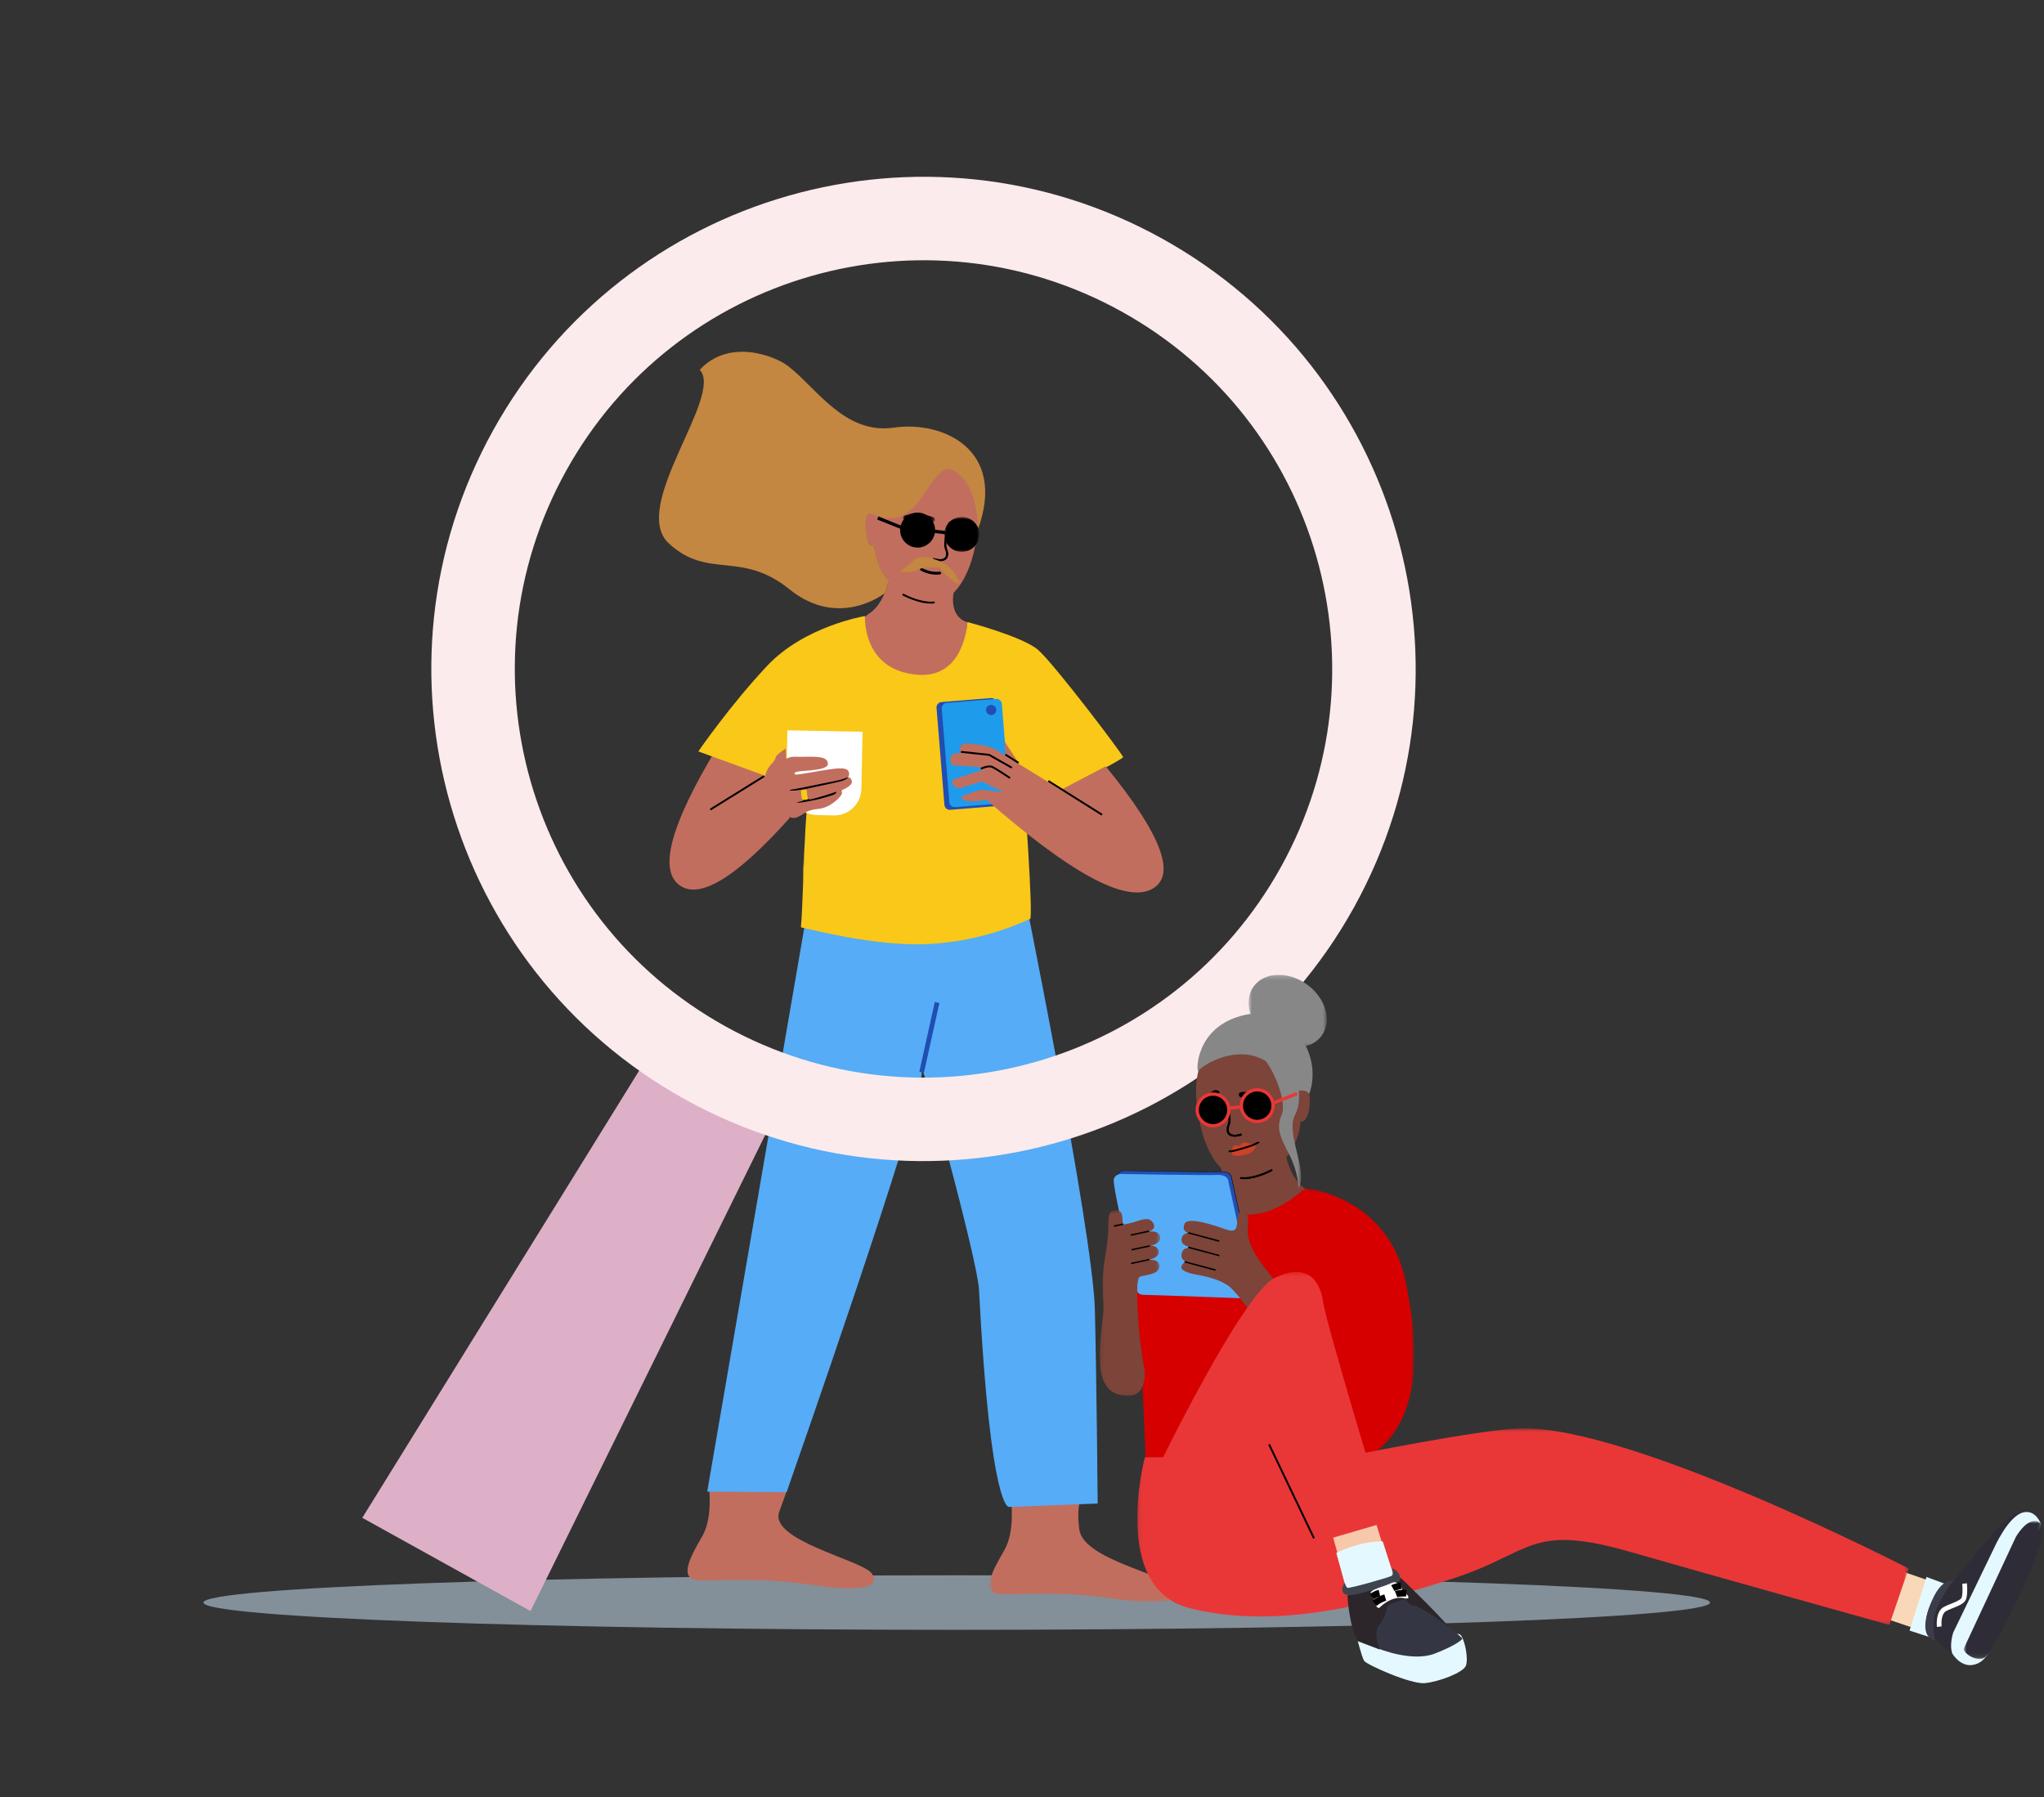 <svg width="489" height="430" viewBox="0 0 489 430" fill="none" xmlns="http://www.w3.org/2000/svg">
<rect x="0" y="0" width="489" height="430" fill="#333333" stroke="none"/>
<path opacity="0.5" d="M228.88 389.934C328.413 389.934 409.101 387.012 409.101 383.409C409.101 379.805 328.413 376.884 228.88 376.884C129.346 376.884 48.658 379.805 48.658 383.409C48.658 387.012 129.346 389.934 228.88 389.934Z" fill="#D5ECFF"/>
<mask id="mask0" style="mask-type:alpha" maskUnits="userSpaceOnUse" x="236" y="358" width="46" height="26">
<path fill-rule="evenodd" clip-rule="evenodd" d="M281.398 358.241H236.763V383.31H281.398V358.241Z" fill="white"/>
</mask>
<g mask="url(#mask0)">
<path fill-rule="evenodd" clip-rule="evenodd" d="M241.908 359.223C241.908 359.223 242.855 366.395 240.284 370.861C237.712 375.327 234.194 381.282 239.607 381.417C245.02 381.552 254.223 380.605 266.538 382.5C278.853 384.394 283.184 382.77 280.748 379.658C278.312 376.545 259.05 373.011 258.198 365.87C257.378 359.003 259.053 358.241 259.053 358.241L241.908 359.223Z" fill="#C26E5E"/>
</g>
<path fill-rule="evenodd" clip-rule="evenodd" d="M169.628 355.911C169.628 355.911 170.576 363.084 168.004 367.55C165.433 372.015 161.915 377.97 167.328 378.105C172.741 378.241 181.944 377.293 194.259 379.188C206.574 381.083 210.904 379.459 208.468 376.346C206.032 373.234 183.973 368.497 186.409 361.73L188.845 354.964L169.628 355.911Z" fill="#C26E5E"/>
<path fill-rule="evenodd" clip-rule="evenodd" d="M261.941 313.454C262.384 332.49 262.605 359.717 262.605 359.717L241.384 360.538C241.384 360.538 236.956 361.759 234.208 308.472C233.851 301.562 220.047 250.474 220.489 256.536C221.002 263.55 188.181 357 188.181 357L169.194 356.869C186.248 257.788 194.775 208.248 194.775 208.248H243.936C243.936 208.248 261.499 294.417 261.941 313.454Z" fill="#56ACF6"/>
<path d="M223.634 239.726L219.941 256.415L221.039 256.658L224.732 239.969L223.634 239.726Z" fill="#204EB2"/>
<path fill-rule="evenodd" clip-rule="evenodd" d="M213.333 134.676C213.333 134.676 212.918 143.805 207.592 147.028C202.76 149.952 212.997 166.919 224.009 165.907C230.038 165.353 231.45 148.868 231.45 148.868C231.45 148.868 226.583 147.928 228.381 140.505L213.333 134.676Z" fill="#C26E5E"/>
<path fill-rule="evenodd" clip-rule="evenodd" d="M222.151 143.958C215.012 143.095 209.859 138.401 209.138 130.614C207.063 130.944 206.573 125.537 207.151 123.799C207.73 122.06 209.618 123.077 209.618 123.077C209.723 122.802 209.812 122.514 209.885 122.213C213.004 109.421 221.738 109.929 221.738 109.929C237.789 110.765 234.028 127.151 233.111 131.499C232.194 135.846 229.052 144.792 222.151 143.958Z" fill="#C26E5E"/>
<path fill-rule="evenodd" clip-rule="evenodd" d="M174.101 174.724C161.39 194.861 157.38 207.079 162.071 211.378C166.762 215.676 175.711 210.447 188.918 195.691C188.237 192.396 186.48 188.801 183.646 184.906C180.813 181.011 177.631 177.617 174.101 174.724Z" fill="#C26E5E"/>
<path fill-rule="evenodd" clip-rule="evenodd" d="M254.21 189.031L244.932 187.951C244.932 187.951 247.306 219.887 246.414 219.887C245.935 219.887 234.79 225.929 219.172 225.929C207.174 225.929 192.457 221.961 191.835 221.928C191.759 221.923 191.685 221.871 191.614 221.776C191.814 219.573 191.973 215.678 192.133 211.378C192.246 208.361 192.361 205.144 192.492 202.173C192.615 199.409 192.752 196.858 192.918 194.875C193.638 186.23 193.139 178.34 193.139 178.34L189.587 187.982L167.064 179.776C167.064 179.776 174.585 168.815 183.551 159.282C192.446 149.823 206.713 147.424 206.936 147.388C206.937 147.387 206.938 147.387 206.938 147.387C206.938 147.387 206.137 160.436 219.634 161.439C230.855 162.272 231.437 148.822 231.437 148.822C231.437 148.822 244.554 152.247 248.317 155.456C252.08 158.666 268.681 180.579 268.681 181.133C268.681 181.686 254.21 189.031 254.21 189.031Z" fill="#F9C818"/>
<path fill-rule="evenodd" clip-rule="evenodd" d="M192.492 202.173C192.361 205.144 192.246 208.36 192.133 211.377C192.108 209.333 192.189 206.394 192.492 202.173Z" fill="#F9C818"/>
<path fill-rule="evenodd" clip-rule="evenodd" d="M239.13 192.788L227.331 193.747C226.62 193.804 225.997 193.275 225.939 192.564L224.053 169.362C223.995 168.651 224.525 168.028 225.236 167.97L237.035 167.011C237.746 166.953 238.369 167.483 238.427 168.194L240.313 191.395C240.37 192.106 239.841 192.73 239.13 192.788Z" fill="#204EB2"/>
<path fill-rule="evenodd" clip-rule="evenodd" d="M240.332 192.144L228.491 193.107C227.792 193.164 227.178 192.643 227.122 191.943L225.301 169.545C225.244 168.846 225.765 168.232 226.465 168.176L238.306 167.213C239.005 167.156 239.618 167.677 239.675 168.377L241.496 190.775C241.552 191.475 241.031 192.088 240.332 192.144Z" fill="#1F9BEB"/>
<path fill-rule="evenodd" clip-rule="evenodd" d="M238.341 169.767C238.396 170.439 237.895 171.028 237.224 171.082C236.552 171.137 235.963 170.637 235.908 169.965C235.854 169.293 236.354 168.704 237.026 168.65C237.698 168.595 238.287 169.095 238.341 169.767Z" fill="#204EB2"/>
<path fill-rule="evenodd" clip-rule="evenodd" d="M236.004 191.326C236.004 191.326 230.087 192.616 230.049 190.568C230.049 190.568 234.07 188.899 234.98 188.975C235.89 189.051 240.101 189.544 240.101 189.544L234.904 186.965L229.746 188.558C229.746 188.558 228.57 188.633 228.039 187.799C227.508 186.965 228.115 186.471 228.115 186.471L234.866 184.234C234.866 184.234 235.094 183.513 233.387 183.437C231.68 183.361 227.925 183.096 227.925 183.096C227.925 183.096 227.091 182.375 227.47 181.085C227.849 179.796 229.973 180.251 229.973 180.251C229.973 180.251 228.798 179.113 230.58 177.861C230.58 177.861 236.042 178.013 238.052 179.265C240.063 180.516 253.823 188.966 253.823 188.966L264.534 183.34C278.09 199.933 281.686 209.764 275.323 212.832C268.96 215.9 255.854 208.732 236.004 191.326Z" fill="#C26E5E"/>
<path fill-rule="evenodd" clip-rule="evenodd" d="M241.947 183.867L236.569 180.819L229.873 180.102L229.921 179.654L236.664 180.377C236.694 180.38 236.724 180.389 236.751 180.405L242.169 183.475L241.947 183.867Z" fill="black"/>
<path fill-rule="evenodd" clip-rule="evenodd" d="M263.533 195.116L250.68 187.039L250.919 186.658L263.772 194.735L263.533 195.116Z" fill="black"/>
<path fill-rule="evenodd" clip-rule="evenodd" d="M182.939 185.879L170.046 193.891L169.808 193.508L182.702 185.497L182.939 185.879Z" fill="black"/>
<path fill-rule="evenodd" clip-rule="evenodd" d="M241.509 186.338C241.475 186.315 238.106 184.034 237.227 183.667C236.557 183.388 235.216 183.898 234.757 184.118L234.562 183.712C234.637 183.676 236.409 182.839 237.4 183.252C238.32 183.635 241.622 185.87 241.762 185.965L241.509 186.338Z" fill="black"/>
<path fill-rule="evenodd" clip-rule="evenodd" d="M240.354 177.438L243.674 182.516L240.516 180.53L240.354 177.438Z" fill="#C26E5E"/>
<path fill-rule="evenodd" clip-rule="evenodd" d="M243.554 182.706L240.396 180.721L240.636 180.34L243.793 182.325L243.554 182.706Z" fill="black"/>
<path fill-rule="evenodd" clip-rule="evenodd" d="M199.466 195.087L195.513 195.01C191.35 194.928 188.041 191.487 188.123 187.324L188.37 174.724L206.35 175.076L206.082 188.726C206.012 192.31 203.05 195.158 199.466 195.087Z" fill="white"/>
<path fill-rule="evenodd" clip-rule="evenodd" d="M187.976 179.079C187.976 179.079 186.353 180.122 185.832 180.76C185.31 181.397 185.774 181.513 184.615 182.73C183.456 183.947 181.37 187.018 185.021 191.712C188.671 196.406 189.888 196 191.395 195.189C192.902 194.377 193.075 193.798 195.915 193.508C198.754 193.219 201.478 190.437 201.42 189.742L201.362 189.046C201.362 189.046 203.97 188.061 203.796 186.96C203.622 185.859 202.869 185.975 202.869 185.975C202.869 185.975 203.39 185.453 202.985 184.526C202.579 183.599 200.667 183.773 198.465 184.063C196.263 184.352 190.584 185.511 190.236 185.28C189.888 185.048 190.004 184.7 191.337 184.526C192.67 184.352 198.059 184.294 198.059 182.788C198.059 181.281 196.436 180.991 193.307 181.049C190.178 181.107 189.599 180.933 188.845 181.223L188.092 181.513L187.976 179.079Z" fill="#C26E5E"/>
<path fill-rule="evenodd" clip-rule="evenodd" d="M202.914 185.969C202.914 185.969 203.081 185.849 201.841 186.322C201.389 186.494 200.753 186.674 199.856 186.844C196.494 187.482 191.221 188.641 189.599 188.873C187.976 189.104 189.309 189.452 193.018 188.699C196.726 187.945 201.141 186.935 201.339 186.869C201.677 186.756 202.689 186.419 202.914 185.969Z" fill="black"/>
<path fill-rule="evenodd" clip-rule="evenodd" d="M200.144 189.395C200.144 189.395 197.401 190.356 196.051 190.694C194.618 191.052 193.538 191.539 193.248 191.075C192.959 190.611 192.611 190.496 192.611 190.496L192.147 191.017C192.147 191.017 192.226 191.594 191.973 191.654C191.523 191.763 190.641 191.944 190.641 191.944C190.641 191.944 190.651 192.269 193.351 191.706C194.021 191.567 195.264 191.369 196.051 191.144C196.775 190.937 199.391 190.264 199.739 189.974C200.086 189.684 200.144 189.395 200.144 189.395Z" fill="black"/>
<path fill-rule="evenodd" clip-rule="evenodd" d="M191.626 189.104C191.626 189.104 191.583 191.438 192.242 191.401C192.901 191.364 193.132 191.364 193.248 191.19C193.364 191.016 193.074 190.437 193.074 189.799C193.074 189.162 193.074 188.872 192.553 188.93C192.031 188.988 191.684 188.988 191.626 189.104Z" fill="#F9C818"/>
<path d="M226.943 125.17L227.371 125.307L227.329 125.442C227.296 125.551 227.258 125.676 227.218 125.815C227.102 126.213 226.986 126.639 226.878 127.078C226.758 127.566 226.655 128.04 226.575 128.487L226.552 128.619C226.356 129.756 226.329 130.623 226.503 131.09L226.514 131.117C227.512 133.587 226.156 134.84 223.309 133.963L223.223 133.936L223.36 133.507C225.924 134.328 226.952 133.403 226.096 131.285C225.861 130.702 225.897 129.713 226.132 128.407C226.214 127.95 226.319 127.468 226.441 126.971C226.539 126.575 226.642 126.189 226.746 125.825L226.785 125.69C226.809 125.609 226.832 125.533 226.853 125.461L226.908 125.281L226.943 125.17Z" fill="black"/>
<path d="M215.834 142.384L216.054 141.991L216.134 142.035L216.208 142.074C216.32 142.133 216.447 142.198 216.588 142.267L216.649 142.297C217.124 142.528 217.649 142.76 218.209 142.976C219.497 143.472 220.77 143.811 221.954 143.921C222.49 143.971 222.999 143.972 223.475 143.921L223.57 143.91L223.625 144.357C223.088 144.423 222.515 144.425 221.912 144.369C220.682 144.255 219.371 143.906 218.048 143.396C217.475 143.175 216.938 142.938 216.452 142.702L216.269 142.611C216.19 142.572 216.117 142.534 216.049 142.499L215.921 142.431L215.834 142.384Z" fill="black"/>
<path fill-rule="evenodd" clip-rule="evenodd" d="M224.029 137.487C221.906 137.487 220.305 136.515 220.23 136.468C220.072 136.37 220.023 136.162 220.121 136.004C220.219 135.845 220.427 135.796 220.585 135.894C220.617 135.914 222.497 137.043 224.764 136.768C224.947 136.746 225.117 136.877 225.14 137.063C225.162 137.248 225.03 137.416 224.845 137.438C224.566 137.472 224.294 137.487 224.029 137.487Z" fill="black"/>
<path fill-rule="evenodd" clip-rule="evenodd" d="M224.906 134.244C224.451 134.244 223.884 134.155 223.176 133.928L223.313 133.499C224.632 133.921 225.606 133.887 226.056 133.402C226.439 132.99 226.437 132.235 226.049 131.278C225.787 130.628 225.852 129.396 226.242 127.615C226.528 126.312 226.892 125.173 226.896 125.162L227.324 125.3C226.93 126.53 226.007 129.971 226.467 131.109C227.051 132.555 226.745 133.321 226.386 133.708C226.129 133.985 225.682 134.244 224.906 134.244Z" fill="black"/>
<mask id="mask1" style="mask-type:alpha" maskUnits="userSpaceOnUse" x="216" y="122" width="8" height="3">
<path fill-rule="evenodd" clip-rule="evenodd" d="M216.043 122.75H223.648V124.931H216.043V122.75Z" fill="white"/>
</mask>
<g mask="url(#mask1)">
<path fill-rule="evenodd" clip-rule="evenodd" d="M223.03 124.931C222.962 124.931 222.893 124.92 222.826 124.896C222.169 124.667 220.273 124.058 219.394 123.993C218.566 123.932 217.304 124.341 216.887 124.504C216.569 124.628 216.21 124.471 216.086 124.153C215.961 123.835 216.118 123.476 216.436 123.351C216.507 123.323 218.206 122.664 219.485 122.759C220.706 122.85 223.131 123.692 223.233 123.728C223.556 123.841 223.726 124.193 223.614 124.516C223.525 124.771 223.285 124.931 223.03 124.931Z" fill="black"/>
</g>
<path fill-rule="evenodd" clip-rule="evenodd" d="M233.439 127.044C233.315 127.044 233.19 127.005 233.082 126.927C232.738 126.675 231.676 125.992 230.903 125.863C230.079 125.725 228.184 125.881 227.523 125.952C227.191 125.988 226.893 125.748 226.857 125.417C226.821 125.085 227.061 124.787 227.392 124.751C227.496 124.74 229.946 124.478 231.103 124.671C232.318 124.875 233.737 125.909 233.797 125.953C234.066 126.15 234.124 126.528 233.926 126.797C233.808 126.958 233.625 127.044 233.439 127.044Z" fill="black"/>
<path fill-rule="evenodd" clip-rule="evenodd" d="M221.497 127.661C221.497 128.027 221.201 128.323 220.835 128.323C220.47 128.323 220.174 128.027 220.174 127.661C220.174 127.296 220.47 127 220.835 127C221.201 127 221.497 127.296 221.497 127.661Z" fill="black"/>
<path fill-rule="evenodd" clip-rule="evenodd" d="M229.962 128.413C229.962 128.779 229.665 129.075 229.3 129.075C228.935 129.075 228.639 128.779 228.639 128.413C228.639 128.048 228.935 127.752 229.3 127.752C229.665 127.752 229.962 128.048 229.962 128.413Z" fill="black"/>
<path fill-rule="evenodd" clip-rule="evenodd" d="M188.672 87.684C195.535 93.084 202.172 103.996 213.872 102.308C225.571 100.621 240.898 107.531 233.966 126.632C233.966 126.632 234.234 116.258 228.384 112.658C222.534 109.058 220.622 128.07 209.484 123.233C209.484 123.233 207.684 122.221 207.234 123.795C206.784 125.37 207.093 129.567 208.288 130.393C208.288 130.393 208.584 130.658 209.147 130.433C209.147 130.433 209.483 135.774 212.634 139.066C212.634 139.066 211.846 141.683 211.565 142.077L211.364 142.123C211.364 142.123 200.597 150.457 188.897 141.008C177.197 131.558 169.435 138.758 159.985 129.983C150.535 121.208 173.232 94.741 167.41 88.471C174.385 80.934 185.311 85.039 188.672 87.684Z" fill="#C38741"/>
<path fill-rule="evenodd" clip-rule="evenodd" d="M223.316 126.823C223.316 128.917 221.619 130.614 219.525 130.614C217.432 130.614 215.734 128.917 215.734 126.823C215.734 124.729 217.432 123.032 219.525 123.032C221.619 123.032 223.316 124.729 223.316 126.823Z" fill="black"/>
<path fill-rule="evenodd" clip-rule="evenodd" d="M219.526 123.426C217.653 123.426 216.129 124.95 216.129 126.823C216.129 128.696 217.653 130.22 219.526 130.22C221.399 130.22 222.923 128.696 222.923 126.823C222.923 124.95 221.399 123.426 219.526 123.426ZM219.526 131.008C217.219 131.008 215.342 129.13 215.342 126.823C215.342 124.516 217.219 122.639 219.526 122.639C221.834 122.639 223.711 124.516 223.711 126.823C223.711 129.13 221.834 131.008 219.526 131.008Z" fill="black"/>
<path fill-rule="evenodd" clip-rule="evenodd" d="M233.882 127.847C233.882 129.941 232.185 131.638 230.092 131.638C227.998 131.638 226.301 129.941 226.301 127.847C226.301 125.754 227.998 124.057 230.092 124.057C232.185 124.057 233.882 125.754 233.882 127.847Z" fill="black"/>
<mask id="mask2" style="mask-type:alpha" maskUnits="userSpaceOnUse" x="225" y="123" width="10" height="10">
<path fill-rule="evenodd" clip-rule="evenodd" d="M225.908 123.663H234.277V132.032H225.908V123.663Z" fill="white"/>
</mask>
<g mask="url(#mask2)">
<path fill-rule="evenodd" clip-rule="evenodd" d="M230.093 124.451C228.22 124.451 226.696 125.974 226.696 127.848C226.696 129.721 228.22 131.245 230.093 131.245C231.966 131.245 233.49 129.721 233.49 127.848C233.49 125.974 231.966 124.451 230.093 124.451ZM230.093 132.032C227.785 132.032 225.908 130.155 225.908 127.848C225.908 125.54 227.785 123.663 230.093 123.663C232.4 123.663 234.277 125.54 234.277 127.848C234.277 130.155 232.4 132.032 230.093 132.032Z" fill="black"/>
</g>
<path fill-rule="evenodd" clip-rule="evenodd" d="M215.476 126.548L209.852 124.298L210.144 123.566L215.769 125.816L215.476 126.548Z" fill="black"/>
<path fill-rule="evenodd" clip-rule="evenodd" d="M226.155 127.811L223.205 127.483L223.292 126.7L226.242 127.029L226.155 127.811Z" fill="black"/>
<path fill-rule="evenodd" clip-rule="evenodd" d="M229.626 139.39C229.626 139.39 229.063 137.811 227.225 135.77C226.212 134.646 220.716 131.958 218.489 134.1C216.263 136.241 215.048 136.667 215.431 136.731C219.18 137.349 219.95 135.671 221.685 135.761C223.624 135.863 224.712 135.652 224.712 135.652C225.218 136.461 225.774 137.052 227.022 138.148C227.437 138.512 229.339 140.276 229.626 139.39Z" fill="#C38741"/>
<path fill-rule="evenodd" clip-rule="evenodd" d="M157.52 248.696L186.426 264.72L126.919 385.441L86.676 363.134L157.52 248.696Z" fill="#DDB0C8"/>
<path fill-rule="evenodd" clip-rule="evenodd" d="M278.013 57.076C334.881 88.598 355.427 160.253 323.905 217.12C292.383 273.988 220.728 294.534 163.861 263.012C106.993 231.49 86.447 159.836 117.969 102.968C149.491 46.1 221.145 25.554 278.013 57.076ZM268.332 74.541C221.11 48.365 161.609 65.427 135.433 112.649C109.258 159.871 126.319 219.372 173.541 245.548C220.764 271.723 280.265 254.662 306.44 207.439C332.616 160.217 315.554 100.716 268.332 74.541Z" fill="#FCEBEC"/>
<path fill-rule="evenodd" clip-rule="evenodd" d="M324.165 321.759L328.215 359.693C328.215 359.693 288.805 369.171 274.436 356.775L272.978 323.38C272.978 323.38 290.041 322.84 324.165 321.759Z" fill="#D60000"/>
<path fill-rule="evenodd" clip-rule="evenodd" d="M306.958 272.373C306.958 272.373 307.373 281.503 312.699 284.725C317.531 287.649 307.294 304.616 296.282 303.604C290.253 303.05 288.841 286.566 288.841 286.566C288.841 286.566 293.708 285.625 291.91 278.203L306.958 272.373Z" fill="#7D4439"/>
<path fill-rule="evenodd" clip-rule="evenodd" d="M298.14 281.655C305.279 280.792 310.432 276.098 311.153 268.311C313.228 268.642 313.718 263.234 313.14 261.497C312.561 259.757 310.673 260.774 310.673 260.774C310.568 260.499 310.479 260.211 310.406 259.911C307.288 247.118 298.553 247.626 298.553 247.626C282.502 248.462 286.263 264.849 287.18 269.196C288.097 273.544 291.239 282.489 298.14 281.655Z" fill="#7D4439"/>
<path fill-rule="evenodd" clip-rule="evenodd" d="M274.405 333.923C276.773 332.959 279.824 329.906 283.475 324.851C286.183 321.102 288.23 317.587 288.25 317.552L287.861 317.326C287.78 317.465 279.714 331.275 274.235 333.506L274.405 333.923Z" fill="#864A56"/>
<mask id="mask3" style="mask-type:alpha" maskUnits="userSpaceOnUse" x="270" y="284" width="69" height="70">
<path fill-rule="evenodd" clip-rule="evenodd" d="M338.34 284.252H270.4V353.631H338.34V284.252Z" fill="white"/>
</mask>
<g mask="url(#mask3)">
<path fill-rule="evenodd" clip-rule="evenodd" d="M312.243 284.252C312.243 284.252 332.235 286.145 336.357 306.91C340.48 327.676 340.974 352.17 309.206 353.438C277.437 354.706 274.735 349.361 274.758 348.194C274.781 347.026 274.219 327.789 271.631 313.164C269.044 298.539 268.819 290.664 288.619 285.827C288.619 285.827 297.393 297.527 312.243 284.252Z" fill="#D60000"/>
</g>
<path fill-rule="evenodd" clip-rule="evenodd" d="M297.057 292.802L294.694 282.002C294.694 282.002 294.807 280.202 291.994 280.315C289.182 280.427 269.27 280.09 269.27 280.09C269.27 280.09 267.695 279.865 267.245 281.327C266.795 282.79 272.645 307.314 272.645 307.314C272.645 307.314 272.532 309.002 274.445 309.002C276.357 309.002 299.869 309.902 299.869 309.902L297.057 292.802Z" fill="#204EB2"/>
<mask id="mask4" style="mask-type:alpha" maskUnits="userSpaceOnUse" x="267" y="280" width="33" height="30">
<path fill-rule="evenodd" clip-rule="evenodd" d="M299.936 280.022H267.165V309.961H299.936V280.022Z" fill="white"/>
</mask>
<g mask="url(#mask4)">
<path fill-rule="evenodd" clip-rule="evenodd" d="M297.001 292.812L299.802 309.842C298.391 309.788 276.285 308.945 274.444 308.945C273.856 308.945 273.406 308.782 273.106 308.462C272.662 307.989 272.7 307.324 272.701 307.317L272.701 307.309L272.699 307.3C272.641 307.055 266.858 282.774 267.298 281.343C267.729 279.945 269.199 280.136 269.262 280.145C269.468 280.149 289.215 280.482 291.996 280.37C293.026 280.329 293.774 280.539 294.22 280.993C294.665 281.447 294.638 281.993 294.638 281.998L294.637 282.006L294.639 282.014L297.001 292.812ZM299.936 309.96L297.111 292.789L294.751 281.997C294.753 281.921 294.756 281.381 294.302 280.916C293.834 280.437 293.054 280.217 291.992 280.258C289.213 280.369 269.47 280.036 269.27 280.033C269.261 280.031 267.649 279.819 267.191 281.31C266.743 282.767 272.323 306.207 272.588 307.319C272.584 307.406 272.569 308.053 273.023 308.538C273.345 308.883 273.823 309.057 274.444 309.057C276.334 309.057 299.632 309.948 299.867 309.957L299.936 309.96Z" fill="black"/>
</g>
<path fill-rule="evenodd" clip-rule="evenodd" d="M296.268 293.59L293.905 282.79C293.905 282.79 294.018 280.99 291.205 281.103C288.393 281.215 268.481 280.878 268.481 280.878C268.481 280.878 266.906 280.653 266.456 282.115C266.006 283.578 271.856 308.102 271.856 308.102C271.856 308.102 271.743 309.79 273.656 309.79C275.568 309.79 299.08 310.69 299.08 310.69L296.268 293.59Z" fill="#56ACF6"/>
<path fill-rule="evenodd" clip-rule="evenodd" d="M308.508 310.524C308.508 310.524 301.965 303.068 300.181 299.872C298.396 296.677 298.396 294.813 298.545 293.348C298.694 291.883 298.694 290.152 297.504 289.886C296.315 289.62 296.166 290.286 296.017 291.883C295.869 293.481 296.017 295.079 293.341 294.147C290.665 293.215 284.122 290.951 283.378 292.815C282.635 294.679 284.271 294.946 284.271 294.946C284.271 294.946 283.081 295.079 282.784 296.011C282.486 296.943 282.784 297.609 283.676 298.008C284.568 298.408 285.014 298.541 285.014 298.541C285.014 298.541 283.23 298.274 282.784 299.606C282.338 300.937 283.081 301.603 283.825 301.869C283.825 301.869 282.868 302.023 282.635 303.068C282.486 303.734 283.378 304.133 284.419 304.532C285.826 305.072 290.07 305.198 293.638 307.461C297.207 309.725 305.831 324.504 310.143 329.031C314.455 333.558 318.768 321.841 318.768 321.841C318.768 321.841 313.415 315.051 308.508 310.524Z" fill="#7D4439"/>
<path fill-rule="evenodd" clip-rule="evenodd" d="M291.662 297.106L291.75 296.78L284.315 294.783L284.228 295.109L291.662 297.106Z" fill="black"/>
<path fill-rule="evenodd" clip-rule="evenodd" d="M291.662 300.568L291.75 300.242L284.315 298.245L284.228 298.571L291.662 300.568Z" fill="black"/>
<path fill-rule="evenodd" clip-rule="evenodd" d="M290.77 304.029L290.857 303.703L283.423 301.706L283.335 302.032L290.77 304.029Z" fill="black"/>
<mask id="mask5" style="mask-type:alpha" maskUnits="userSpaceOnUse" x="263" y="289" width="15" height="45">
<path fill-rule="evenodd" clip-rule="evenodd" d="M277.557 289.543H263.081V333.977H277.557V289.543Z" fill="white"/>
</mask>
<g mask="url(#mask5)">
<path fill-rule="evenodd" clip-rule="evenodd" d="M273.791 327.629C273.791 327.629 272.751 322.303 272.305 315.646C271.858 308.988 272.007 306.059 272.602 305.527C273.197 304.994 277.36 305.127 277.36 302.997C277.36 300.866 274.386 301.532 274.386 301.532C274.386 301.532 277.509 301 277.211 299.402C276.914 297.804 275.13 298.07 275.13 298.07C275.13 298.07 277.955 297.538 277.509 295.807C277.063 294.076 274.386 294.742 274.386 294.742C274.386 294.742 276.914 294.342 275.873 292.611C274.832 290.88 273.048 291.946 270.966 292.478C268.885 293.011 268.736 293.144 268.587 292.345C268.439 291.546 268.736 289.416 267.1 289.549C265.465 289.682 265.167 290.215 265.167 293.144C265.167 296.073 264.721 298.736 264.275 301.399C263.829 304.062 263.68 307.124 263.978 312.051C264.275 316.977 260.112 331.49 267.546 333.621C274.981 335.751 273.791 327.629 273.791 327.629Z" fill="#7D4439"/>
</g>
<path fill-rule="evenodd" clip-rule="evenodd" d="M270.648 302.446L275.021 301.507L274.95 301.177L270.577 302.116L270.648 302.446Z" fill="black"/>
<path fill-rule="evenodd" clip-rule="evenodd" d="M270.752 299.175L275.125 298.235L275.054 297.905L270.681 298.845L270.752 299.175Z" fill="black"/>
<path fill-rule="evenodd" clip-rule="evenodd" d="M270.561 295.656L274.934 294.717L274.863 294.387L270.49 295.326L270.561 295.656Z" fill="black"/>
<path fill-rule="evenodd" clip-rule="evenodd" d="M266.535 293.509L268.691 293.043L268.62 292.713L266.464 293.179L266.535 293.509Z" fill="black"/>
<path fill-rule="evenodd" clip-rule="evenodd" d="M455.035 375.934L451.885 387.505L457.622 389.433L461.222 378.071L455.035 375.934Z" fill="#F8D8B8"/>
<path fill-rule="evenodd" clip-rule="evenodd" d="M460.884 377.284L456.834 390.109L462.684 392.021L466.959 379.534L460.884 377.284Z" fill="#E4F9FF"/>
<path fill-rule="evenodd" clip-rule="evenodd" d="M467.409 378.184C467.409 378.184 466.51 378.184 465.385 378.746C464.26 379.309 458.41 387.071 461.785 391.909C461.785 391.909 462.347 392.246 463.022 392.359C463.697 392.471 464.935 394.496 467.072 395.621C467.072 395.621 466.622 394.158 468.309 389.771C469.997 385.384 479.672 362.097 484.284 361.872C484.284 361.872 482.484 360.409 476.972 366.709C471.765 372.66 467.409 378.184 467.409 378.184Z" fill="#2E2C36"/>
<path fill-rule="evenodd" clip-rule="evenodd" d="M467.071 395.621C467.071 395.621 468.984 398.883 472.021 398.321C475.059 397.758 475.94 394.976 476.962 392.655C477.984 390.333 488.324 364.797 488.324 364.797C488.324 364.797 487.185 361.12 484.068 361.833C480.459 362.659 477.084 370.309 477.084 370.309L467.296 390.558C467.296 390.558 466.284 393.483 467.071 395.621Z" fill="#E4F9FF"/>
<mask id="mask6" style="mask-type:alpha" maskUnits="userSpaceOnUse" x="469" y="363" width="20" height="34">
<path fill-rule="evenodd" clip-rule="evenodd" d="M469.771 363.893H488.702V396.915H469.771V363.893Z" fill="white"/>
</mask>
<g mask="url(#mask6)">
<path fill-rule="evenodd" clip-rule="evenodd" d="M469.771 394.496L482.259 367.721C482.259 367.721 484.846 363.109 487.434 364.009C490.021 364.909 487.996 369.071 487.096 372.334C486.196 375.596 477.196 394.721 474.834 396.521C473.184 397.778 469.884 395.733 469.771 394.496Z" fill="#2E2C36"/>
</g>
<path fill-rule="evenodd" clip-rule="evenodd" d="M463.022 392.359C463.022 392.359 461.784 389.096 463.247 385.159C464.709 381.221 467.409 378.184 467.409 378.184C467.409 378.184 464.563 377.292 462.161 383.026C459.759 388.759 460.209 391.796 463.022 392.584" fill="#3B3D4A"/>
<path d="M469.437 378.921L470.555 378.797L470.568 378.924L470.581 379.08C470.586 379.135 470.59 379.193 470.594 379.253C470.638 379.889 470.648 380.551 470.605 381.176C470.574 381.618 470.517 382.019 470.43 382.37C470.287 382.942 469.885 383.391 469.261 383.782L469.195 383.823C468.806 384.059 468.378 384.256 467.669 384.543L466.941 384.833C466.299 385.092 465.906 385.269 465.544 385.472C465.082 385.73 464.769 386.283 464.602 387.069C464.477 387.656 464.448 388.287 464.478 388.856L464.483 388.946C464.485 388.986 464.488 389.022 464.491 389.055L464.497 389.118L463.378 389.241L463.37 389.151C463.367 389.121 463.365 389.086 463.362 389.047L463.36 389.017C463.317 388.331 463.345 387.569 463.501 386.835C463.729 385.763 464.198 384.936 464.994 384.49C465.407 384.258 465.835 384.066 466.516 383.792L467.063 383.574C468.611 382.956 469.219 382.575 469.338 382.098C469.408 381.817 469.456 381.479 469.483 381.098C469.522 380.532 469.512 379.918 469.472 379.33L469.464 379.221C469.461 379.186 469.459 379.153 469.456 379.12L469.439 378.937L469.437 378.921Z" fill="white"/>
<path fill-rule="evenodd" clip-rule="evenodd" d="M324.551 391.54C324.551 391.54 325.786 396.477 326.355 397.363C326.924 398.249 337.495 403.01 340.868 402.685C344.242 402.359 349.913 400.212 350.657 398.596C351.4 396.98 350.399 391.99 349.331 391.072C348.262 390.154 324.551 391.54 324.551 391.54Z" fill="#E4F9FF"/>
<mask id="mask7" style="mask-type:alpha" maskUnits="userSpaceOnUse" x="272" y="341" width="185" height="48">
<path fill-rule="evenodd" clip-rule="evenodd" d="M272.08 341.721H456.61V388.758H272.08V341.721Z" fill="white"/>
</mask>
<g mask="url(#mask7)">
<path fill-rule="evenodd" clip-rule="evenodd" d="M273.9 348.654C273.9 348.654 265.588 379.871 284.488 384.708C303.388 389.546 324.508 385.172 347.712 377.621C366.724 371.433 365.936 364.346 390.124 371.321C407.431 376.312 451.997 388.758 451.997 388.758L456.61 375.258C456.61 375.258 390.124 340.947 363.687 341.734C353.785 342.029 322.604 348.37 322.604 348.37L273.9 348.654Z" fill="#E93737"/>
</g>
<mask id="mask8" style="mask-type:alpha" maskUnits="userSpaceOnUse" x="276" y="304" width="56" height="66">
<path fill-rule="evenodd" clip-rule="evenodd" d="M276.352 304.322H331.85V369.409H276.352V304.322Z" fill="white"/>
</mask>
<g mask="url(#mask8)">
<path fill-rule="evenodd" clip-rule="evenodd" d="M276.352 352.503C276.352 352.503 297.088 309.56 304.963 305.735C312.837 301.91 315.875 306.523 316.55 311.585C317.225 316.647 331.85 364.796 331.85 364.796L314.412 369.409L276.352 352.503Z" fill="#E93737"/>
</g>
<path d="M303.816 345.463L314.559 367.945L314.153 368.139L303.41 345.657L303.816 345.463Z" fill="black"/>
<path fill-rule="evenodd" clip-rule="evenodd" d="M329.325 364.843L330.643 369.158C325.404 369.153 321.255 371.538 320.121 372.106L318.938 367.875L329.325 364.843Z" fill="#F7C8A9"/>
<path fill-rule="evenodd" clip-rule="evenodd" d="M333.534 377.315L322.077 380.162L319.699 371.547C319.699 371.547 319.731 371.532 319.924 371.434C321.058 370.866 325.563 368.766 330.802 368.771" fill="#E4F9FF"/>
<path fill-rule="evenodd" clip-rule="evenodd" d="M329.754 394.419C329.754 394.419 337.781 397.725 343.218 395.631C348.655 393.537 349.906 392.142 349.875 392.004C349.844 391.866 340.847 384.102 339.076 383.342C337.304 382.583 332.741 379.265 330.926 382.137C329.111 385.008 326.406 387.211 326.755 389.306C327.104 391.4 329.754 394.419 329.754 394.419Z" fill="#353644"/>
<path fill-rule="evenodd" clip-rule="evenodd" d="M322.346 381.752C322.346 381.752 322.788 389.18 324.799 392.638L330.051 394.642C330.051 394.642 328.534 390.643 329.778 389.059C331.021 387.475 331.734 385.721 331.751 384.703C331.768 383.685 336.305 382.518 336.305 382.518C336.305 382.518 337.061 384.231 338.412 384.217C339.762 384.202 346.719 389.256 346.719 389.256C346.719 389.256 345.017 387.46 343.231 385.544C341.445 383.629 335.187 377.555 335.187 377.555L322.346 381.752Z" fill="#2C262B"/>
<path fill-rule="evenodd" clip-rule="evenodd" d="M321.746 378.737C321.746 378.737 320.627 379.912 321.338 381.02C322.049 382.128 324.439 381.475 326.719 380.846C328.999 380.217 334.461 378.87 334.861 378.088C335.262 377.306 334.537 375.624 333.072 375.263C333.072 375.263 333.503 376.665 332.894 377.033C332.285 377.4 322.751 380.125 322.347 379.87C321.944 379.615 321.746 378.737 321.746 378.737Z" fill="#3E454F"/>
<path fill-rule="evenodd" clip-rule="evenodd" d="M329.903 384.741C329.903 384.741 332.871 381.535 336.18 382.404C336.18 382.404 337.267 382.62 336.874 381.902C336.482 381.183 335.908 381.197 335.908 381.197C335.908 381.197 335.979 380.489 335.381 380.393C335.381 380.393 335.562 379.66 334.744 379.614C334.744 379.614 334.483 377.943 332.716 378.802C330.95 379.662 327.523 380.318 327.965 381.257C328.407 382.195 328.662 381.792 328.662 381.792C328.662 381.792 328.456 382.415 328.934 382.999C329.411 383.583 329.337 383.254 329.337 383.254C329.337 383.254 328.792 384.415 329.903 384.741Z" fill="white"/>
<path d="M328.248 382C328.248 382 328.917 381.388 330.015 381.141" stroke="black" stroke-width="1.574"/>
<path d="M335.158 379.405C335.158 379.405 333.926 379.567 333.207 379.96" stroke="black" stroke-width="1.574"/>
<path d="M336.434 381.168C336.434 381.168 334.738 381.115 333.994 381.398" stroke="black" stroke-width="1.574"/>
<path d="M328.838 383.597C328.838 383.597 329.897 382.667 331.408 382.211" stroke="black" stroke-width="1.574"/>
<path fill-rule="evenodd" clip-rule="evenodd" d="M300.441 273.717C300.441 273.717 300.717 275.49 298.269 276.159C295.821 276.827 294.662 276.666 294.555 275.518C294.555 275.518 294.778 274.216 295.354 274.081C295.93 273.946 296.584 274.178 296.584 274.178C296.584 274.178 297.06 273.327 297.681 273.321C298.302 273.315 299.622 273.859 300.441 273.717Z" fill="#CE4129"/>
<path fill-rule="evenodd" clip-rule="evenodd" d="M296.191 275.296C297.975 274.798 300.103 274.171 300.738 273.734C301.2 273.415 301.392 273.452 301.394 273.452C301.394 273.452 301.154 272.901 300.482 273.363C299.829 273.814 297 274.603 296.07 274.863C294.444 275.316 294.283 275.252 294.078 275.171L293.912 275.588C294.11 275.668 294.292 275.707 294.684 275.652C295.005 275.607 295.466 275.499 296.191 275.296Z" fill="black"/>
<path fill-rule="evenodd" clip-rule="evenodd" d="M297.567 282.068C299.125 282.068 300.736 281.613 301.892 281.193C303.372 280.655 304.446 280.056 304.457 280.05L304.292 279.756C304.25 279.779 300.077 282.092 296.742 281.682L296.701 282.017C296.985 282.052 297.275 282.068 297.567 282.068Z" fill="black"/>
<path d="M293.35 262.869L292.922 263.007L292.964 263.141C292.997 263.25 293.035 263.376 293.075 263.515C293.191 263.912 293.307 264.338 293.415 264.777C293.535 265.266 293.638 265.739 293.718 266.186L293.741 266.318C293.937 267.455 293.964 268.323 293.79 268.789L293.779 268.816C292.781 271.287 294.137 272.54 296.984 271.662L297.07 271.635L296.933 271.206C294.369 272.027 293.341 271.103 294.197 268.985C294.432 268.402 294.396 267.412 294.161 266.106C294.079 265.649 293.974 265.167 293.852 264.67C293.754 264.274 293.651 263.888 293.547 263.524L293.507 263.389C293.484 263.308 293.461 263.232 293.44 263.161L293.385 262.98L293.35 262.869Z" fill="black"/>
<path d="M304.459 280.083L304.239 279.69L304.158 279.734L304.085 279.773C303.973 279.832 303.846 279.897 303.705 279.966L303.644 279.996C303.169 280.228 302.644 280.459 302.084 280.675C300.796 281.172 299.523 281.511 298.339 281.621C297.803 281.67 297.294 281.672 296.818 281.62L296.723 281.61L296.668 282.056C297.205 282.122 297.778 282.125 298.381 282.069C299.611 281.954 300.922 281.605 302.245 281.095C302.818 280.874 303.355 280.638 303.841 280.401L304.024 280.31C304.103 280.271 304.176 280.233 304.244 280.198L304.371 280.131L304.459 280.083Z" fill="black"/>
<path fill-rule="evenodd" clip-rule="evenodd" d="M295.387 271.942C295.842 271.942 296.409 271.853 297.117 271.626L296.98 271.198C295.661 271.62 294.687 271.585 294.237 271.1C293.854 270.688 293.856 269.933 294.244 268.976C294.506 268.326 294.441 267.094 294.051 265.313C293.765 264.01 293.401 262.872 293.397 262.86L292.969 262.998C293.363 264.228 294.286 267.669 293.826 268.807C293.242 270.254 293.548 271.019 293.907 271.407C294.164 271.683 294.611 271.942 295.387 271.942Z" fill="black"/>
<path fill-rule="evenodd" clip-rule="evenodd" d="M298.445 265.863C298.527 265.863 298.609 265.834 298.673 265.774C298.678 265.77 299.234 265.276 300.038 265.306C300.869 265.337 301.421 265.743 301.426 265.748C301.575 265.859 301.786 265.83 301.898 265.682C302.01 265.533 301.982 265.323 301.835 265.21C301.806 265.188 301.117 264.671 300.062 264.632C298.977 264.593 298.248 265.249 298.217 265.277C298.08 265.403 298.07 265.616 298.197 265.754C298.263 265.826 298.354 265.863 298.445 265.863Z" fill="black"/>
<path fill-rule="evenodd" clip-rule="evenodd" d="M304.179 264.181C304.179 264.181 302.893 262.643 301.732 261.994C301.015 261.593 296.59 260.735 296.428 261.642C296.27 262.526 296.725 262.556 298.49 262.844C300.254 263.131 301.081 263.202 302.008 263.638C302.935 264.073 303.982 264.667 304.179 264.181Z" fill="black"/>
<path fill-rule="evenodd" clip-rule="evenodd" d="M287.111 265.264C287.111 265.264 286.948 264.331 287.172 263.722C287.397 263.113 290.175 260.579 290.99 260.799C292.285 261.15 291.819 261.77 290.179 262.873C288.861 263.76 288.335 264.101 287.838 264.726C287.158 265.579 287.209 265.402 287.111 265.264Z" fill="black"/>
<path fill-rule="evenodd" clip-rule="evenodd" d="M288.982 266.891C289.064 266.891 289.145 266.862 289.21 266.802C289.214 266.799 289.771 266.304 290.574 266.334C291.403 266.365 291.956 266.771 291.961 266.775C292.11 266.888 292.321 266.86 292.435 266.712C292.548 266.564 292.519 266.352 292.371 266.239C292.343 266.217 291.654 265.699 290.599 265.66C289.514 265.621 288.784 266.277 288.754 266.305C288.616 266.431 288.607 266.645 288.733 266.782C288.8 266.854 288.891 266.891 288.982 266.891Z" fill="black"/>
<path fill-rule="evenodd" clip-rule="evenodd" d="M310.748 260.974C310.748 260.974 309.735 257.036 301.692 253.268C295.067 250.164 287.517 254.955 286.729 256.192C286.149 257.105 285.604 245.505 297.867 242.805C308.265 240.516 316.71 251.749 313.223 261.761C313.223 261.761 312.773 260.636 310.748 260.974Z" fill="#878787"/>
<mask id="mask9" style="mask-type:alpha" maskUnits="userSpaceOnUse" x="298" y="233" width="20" height="18">
<path fill-rule="evenodd" clip-rule="evenodd" d="M317.416 233.224H298.703V250.56H317.416V233.224Z" fill="white"/>
</mask>
<g mask="url(#mask9)">
<path fill-rule="evenodd" clip-rule="evenodd" d="M299.91 236.021C297.373 239.543 298.964 245.027 303.465 248.269C307.966 251.511 313.671 251.285 316.208 247.763C318.746 244.24 317.154 238.757 312.654 235.514C308.153 232.272 302.448 232.499 299.91 236.021Z" fill="#878787"/>
</g>
<mask id="mask10" style="mask-type:alpha" maskUnits="userSpaceOnUse" x="301" y="252" width="11" height="33">
<path fill-rule="evenodd" clip-rule="evenodd" d="M311.273 252.48H301.466V284.413H311.273V252.48Z" fill="white"/>
</mask>
<g mask="url(#mask10)">
<path fill-rule="evenodd" clip-rule="evenodd" d="M309.228 254.618C309.228 254.618 312.345 261.929 309.868 266.601C307.39 271.273 313.133 280.145 310.624 284.413C310.624 284.413 310.783 280.895 308.518 276.411C306.253 271.927 305.229 270.068 306.644 266.606C308.06 263.145 303.867 253.949 301.466 252.48L309.228 254.618Z" fill="#878787"/>
</g>
<path fill-rule="evenodd" clip-rule="evenodd" d="M296.977 264.52C296.977 266.614 298.674 268.311 300.768 268.311C302.861 268.311 304.559 266.614 304.559 264.52C304.559 262.427 302.861 260.729 300.768 260.729C298.674 260.729 296.977 262.427 296.977 264.52Z" fill="black"/>
<path fill-rule="evenodd" clip-rule="evenodd" d="M300.767 261.123C302.64 261.123 304.164 262.647 304.164 264.52C304.164 266.394 302.64 267.917 300.767 267.917C298.894 267.917 297.37 266.394 297.37 264.52C297.37 262.647 298.894 261.123 300.767 261.123ZM300.767 268.705C303.074 268.705 304.951 266.828 304.951 264.52C304.951 262.213 303.074 260.336 300.767 260.336C298.459 260.336 296.582 262.213 296.582 264.52C296.582 266.828 298.459 268.705 300.767 268.705Z" fill="#E93737"/>
<path fill-rule="evenodd" clip-rule="evenodd" d="M286.411 265.545C286.411 267.638 288.108 269.335 290.201 269.335C292.295 269.335 293.992 267.638 293.992 265.545C293.992 263.451 292.295 261.754 290.201 261.754C288.108 261.754 286.411 263.451 286.411 265.545Z" fill="black"/>
<path fill-rule="evenodd" clip-rule="evenodd" d="M290.2 262.148C292.073 262.148 293.597 263.672 293.597 265.545C293.597 267.418 292.073 268.942 290.2 268.942C288.327 268.942 286.803 267.418 286.803 265.545C286.803 263.672 288.327 262.148 290.2 262.148ZM290.2 269.729C292.508 269.729 294.385 267.852 294.385 265.545C294.385 263.238 292.508 261.36 290.2 261.36C287.893 261.36 286.016 263.238 286.016 265.545C286.016 267.852 287.893 269.729 290.2 269.729Z" fill="#E93737"/>
<path fill-rule="evenodd" clip-rule="evenodd" d="M304.817 264.245L310.441 261.995L310.149 261.264L304.524 263.514L304.817 264.245Z" fill="#E93737"/>
<path fill-rule="evenodd" clip-rule="evenodd" d="M294.138 265.508L297.088 265.18L297.001 264.397L294.051 264.726L294.138 265.508Z" fill="#E93737"/>
</svg>

